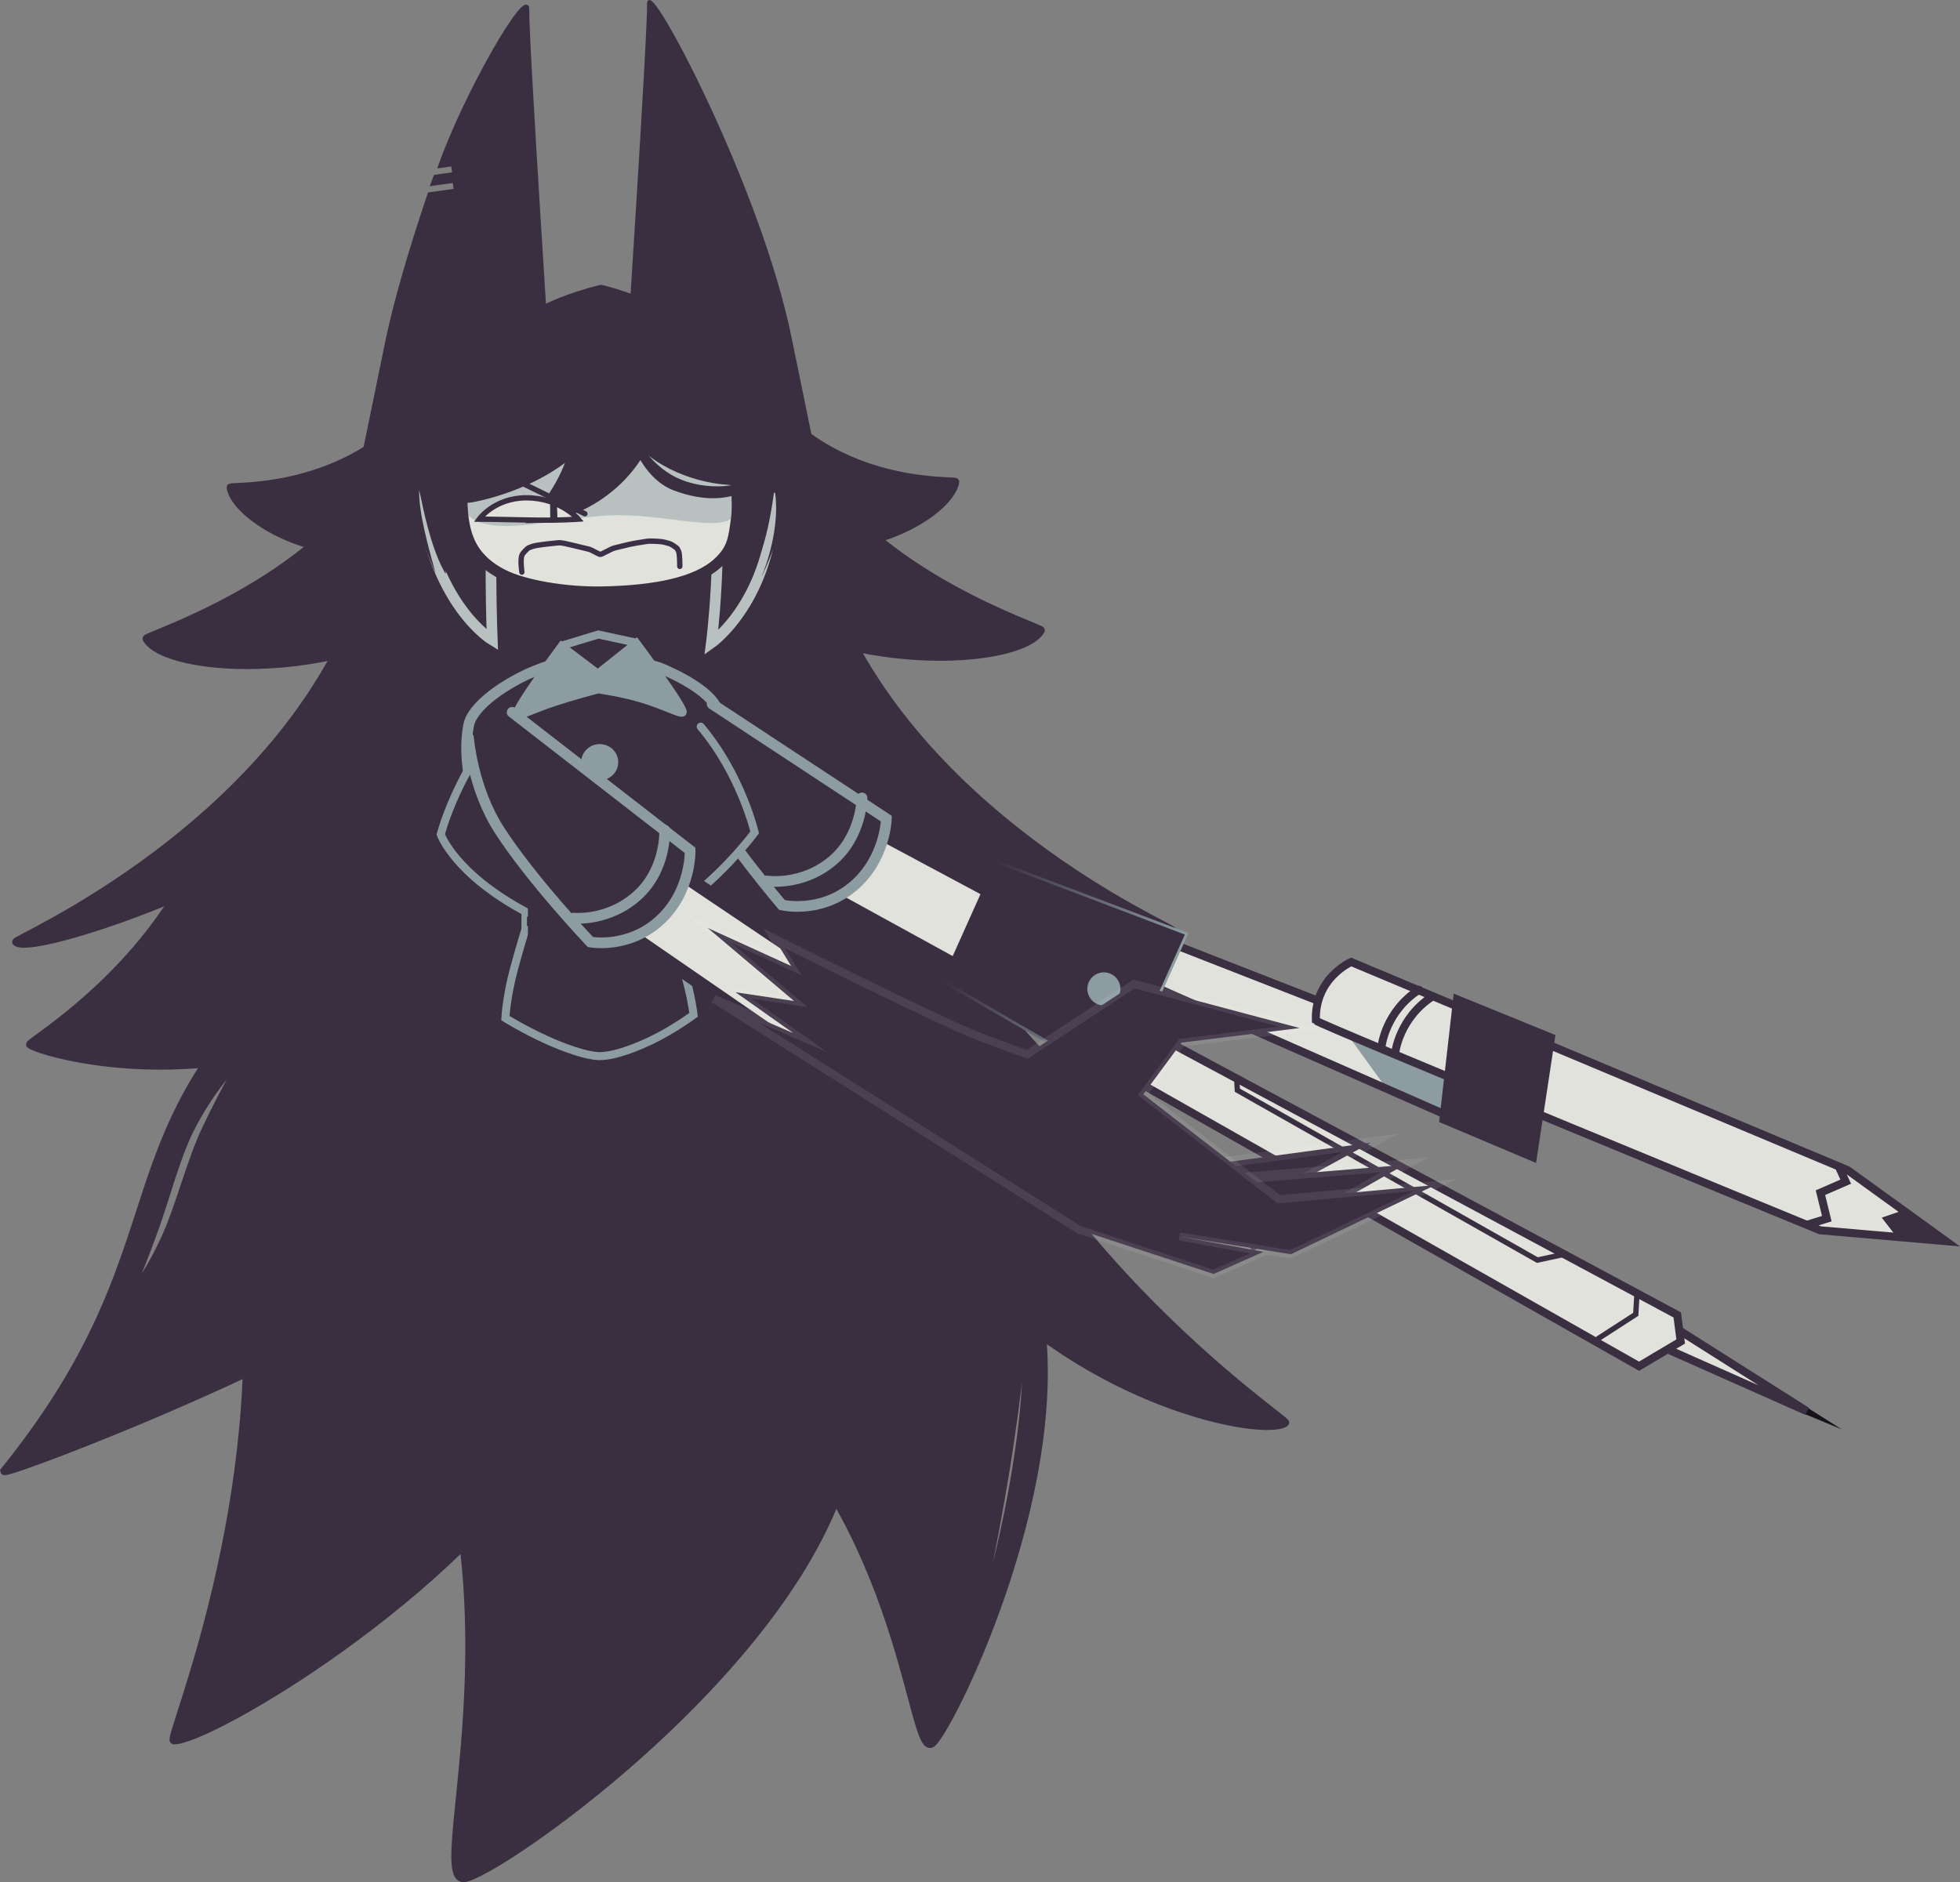 <svg version="1.1" xmlns="http://www.w3.org/2000/svg" xmlns:xlink="http://www.w3.org/1999/xlink" width="366.855" height="352.365" viewBox="0,0,366.855,352.365"><rect x="0" y="0" width="366.855" height="352.365" fill="#808080" stroke="none"/><defs><linearGradient x1="321.749" y1="241.33" x2="287.066" y2="225.786" gradientUnits="userSpaceOnUse" id="color-1"><stop offset="0" stop-color="#8c9ca0"/><stop offset="1" stop-color="#3a2f41"/></linearGradient></defs><g transform="translate(-105.926,-52.482)"><g data-paper-data="{&quot;isPaintingLayer&quot;:true}" fill-rule="nonzero" stroke-linejoin="miter" stroke-miterlimit="10" stroke-dasharray="" stroke-dashoffset="0" style="mix-blend-mode: normal"><g fill="#3a2f41" stroke="#3a2f41" stroke-linecap="butt"><path d="M268.972,188.723c5.406,46.44 51.543,78.195 50.806,78.433c-3.178,1.91 -39.028,-18.46 -56.412,-38.652c-7.036,-8.172 -40.502,-26.588 -49.371,-42.108c-7.257,-12.698 8.159,-23.107 16.078,-27.319c7.415,-3.945 35.998,4.712 38.9,29.645z" data-paper-data="{&quot;index&quot;:null}" stroke-width="1.5"/><path d="M257.054,148.956c0,12.045 -18.2,17.925 -36.46,18.754c-1.513,0.069 -3.537,-23.772 -5.021,-23.772c-4.032,0 -7.58,23.601 -11.494,23.05c-14.915,-2.101 -27.602,-8.229 -27.602,-18.56c0,-14.923 14.108,-27.706 26.136,-34.623c6.745,-3.879 14.639,-5.584 14.639,-5.584c0,0 6.605,1.475 12.291,4.607c11.781,6.489 27.487,19.306 27.487,35.336z" stroke-width="2"/><path d="M210.755,126.688c2.937,5.615 -13.982,19.172 -27.902,26.453c-13.92,7.281 -32.67,-3.1 -33.761,-9.359c-0.351,-0.443 20.065,1.22 33.726,-14.077c13.662,-15.297 25,-8.632 27.937,-3.017z" stroke-width="1.5"/><path d="M212.952,127.108c14.527,12.792 -5.306,25.663 -20.625,37.495c-20.819,16.08 -55.103,14.13 -58.971,7.469c-0.643,-0.386 31.357,-10.246 43.551,-32.185c12.193,-21.938 29.924,-18.17 36.046,-12.78z" stroke-width="1.5"/><path d="M250.988,128.645c13.662,15.297 34.078,13.633 33.726,14.077c-1.09,6.26 -19.841,16.641 -33.761,9.359c-13.92,-7.281 -30.839,-20.838 -27.902,-26.453c2.937,-5.615 14.275,-12.279 27.937,3.017z" data-paper-data="{&quot;index&quot;:null}" stroke-width="1.5"/><path d="M257.178,138.327c12.193,21.938 44.193,31.799 43.551,32.185c-3.868,6.661 -38.152,8.611 -58.971,-7.469c-15.319,-11.832 -35.153,-24.703 -20.625,-37.495c6.122,-5.39 23.852,-9.159 36.046,12.78z" data-paper-data="{&quot;index&quot;:null}" stroke-width="1.5"/><path d="M217.237,142.065c6.537,5.756 18.778,19.116 9.15,29.993c-11.768,13.294 -47.351,24.297 -55.777,30.804c-20.819,16.08 -59.078,28.493 -61.653,25.969c-0.643,-0.386 49.812,-21.764 65.108,-65.94c8.212,-23.718 37.05,-26.216 43.172,-20.826z" stroke-width="1.5"/><path d="M260.206,160.74c15.296,44.175 65.751,65.554 65.108,65.94c-2.575,2.524 -50.157,0.868 -73.126,-16.647c-8.425,-6.508 -32.536,-26.832 -44.303,-40.126c-9.628,-10.877 2.613,-24.236 9.15,-29.993c6.122,-5.39 34.959,-2.892 43.172,20.826z" data-paper-data="{&quot;index&quot;:null}" stroke-width="1.5"/><path d="M209.274,155.9c7.356,4.372 21.533,14.949 13.721,26.427c-9.548,14.029 -28.755,45.111 -36.061,52.369c-33.578,26.297 -72.429,15.302 -75.367,13.342c-0.695,-0.263 24.29,-14.668 33.219,-40.328c32.375,-22.487 57.6,-55.904 64.488,-51.81z" data-paper-data="{&quot;index&quot;:null}" stroke-width="1.5"/><path d="M276.962,216.599c9.403,61.66 70.445,101.897 69.509,102.248c-3.989,2.69 -36.453,-3.165 -59.888,-29.293c-9.484,-10.574 -68.26,-53.276 -80.491,-73.563c-10.007,-16.598 9.282,-31.171 19.25,-37.146c9.334,-5.594 46.571,4.648 51.619,37.753z" data-paper-data="{&quot;index&quot;:null}" stroke-width="1.5"/><path d="M175.616,304.797c-1.504,0.301 -7.5,-3.344 -8.931,-2.583c-24.958,13.287 -59.792,26.347 -59.948,25.664c31.065,-38.604 20.268,-57.841 45.05,-85.738c8.19,-6.243 43.043,-49.697 58.248,-57.233c12.44,-6.166 23.127,46.614 26.451,54.499c3.112,7.384 -34.161,36.401 -60.87,65.391zM129.755,295.835c0.208,0 3.816,-4.271 7.24,-11.884c2.595,-5.769 4.678,-14.169 7.434,-19.995c3.987,-8.428 7.675,-14.384 7.675,-14.612c0,0 -5.474,4.878 -10.102,13.559c-2.91,5.46 -4.606,12.366 -6.849,18.759c-2.645,7.537 -5.584,14.173 -5.398,14.173z" data-paper-data="{&quot;index&quot;:null}" stroke-width="1.5"/><path d="M299.803,294.929c7.522,33.293 -15.611,80.355 -19.329,83.821c-4.104,3.826 -4.807,-40.818 -36.785,-68.351c-25.583,-22.027 -14.378,-67.617 -1.258,-70.708c13.121,-3.09 49.849,21.944 57.372,55.237zM288.233,358.92c4.384,-9.8 11.794,-44.459 9.322,-57.606c0,0 -1.173,12.705 -3.397,26.322c-2.489,15.244 -6.054,31.571 -5.925,31.284z" stroke-width="1.5"/><path d="M262.718,332.303c-13.511,36.15 -63.5,70.691 -69.789,71.77c-6.942,1.191 9.881,-45.272 -6.884,-90.533c-13.412,-36.209 34.153,-72.883 50.396,-67.995c16.243,4.888 39.787,50.608 26.276,86.757z" stroke-width="1.5"/><path d="M211.076,319.387c-19.593,32.213 -66.725,59.247 -72.599,58.892c-1.464,0.326 18.46,-45.178 12.726,-93.042c-4.587,-38.292 40.559,-64.683 54.147,-56.287c13.588,8.397 25.319,58.223 5.726,90.436z" stroke-width="1.5"/><path d="M178.094,117.378c1.681,-8.454 4.84,-18.891 8.132,-28.636c1.393,-0.196 3.644,-0.513 4.884,-0.688l-0.225,-1.598c-0.874,0.123 -3.287,0.463 -4.161,0.586c0.117,-0.339 0.513,-1.26 0.63,-1.597c1.171,-0.165 2.491,-0.351 3.471,-0.489l-0.225,-1.598c-0.584,0.082 -1.879,0.265 -2.463,0.347c4.849,-13.806 16.761,-34.321 16.605,-29.353c-0.156,4.968 4.208,71.963 4.208,71.963c0,0 -33.481,25.294 -35.587,14.111z" data-paper-data="{&quot;index&quot;:null}" stroke-width="0.5"/><path d="M258.667,139.231c-2.106,11.183 -35.587,-14.111 -35.587,-14.111c0,0 4.364,-66.995 4.208,-71.963c-0.156,-4.968 20.996,34.613 26.647,63.026z" data-paper-data="{&quot;index&quot;:null}" stroke-width="0.5"/></g><path d="M240.966,199.72c-1.079,7.185 -7.103,18.72 -7.103,18.72l-32.335,-0.516c0,0 -10.449,-17.036 -7.861,-29.774c1.016,-5 13.19,-11.782 19.301,-11.754c3.794,0.018 10.537,-0.887 16.301,1.069c0,0 8.509,3.282 10.625,7.24c3.305,6.181 1.072,15.014 1.072,15.014z" fill="#3a2f41" stroke="#8c9ca0" stroke-width="2" stroke-linecap="round"/><g stroke-linecap="butt"><path d="M292.032,237.222l-42.898,-23.474l8.363,-12.254l38.369,20.649c0,0 3.659,6.807 2.637,8.373z" data-paper-data="{&quot;index&quot;:null}" fill="#e1e2db" stroke="none" stroke-width="0"/><path d="M264.558,213.679c-1.71,2.922 -7.351,4.76 -7.351,4.76l-8.008,-4.417l8.493,-12.888c0,0 4.724,2.633 7.228,4.125c0,0 1.348,5.499 -0.362,8.421z" data-paper-data="{&quot;index&quot;:null}" fill="#8c9ca0" stroke="none" stroke-width="0"/><path d="M249.46,213.79l8.363,-12.254l40.774,21.822c0,0 0.759,4.982 -0.525,6.952c-1.147,1.758 -6.527,6.594 -6.527,6.594z" data-paper-data="{&quot;index&quot;:null}" fill="none" stroke="#3a2f41" stroke-width="2.5"/></g><g data-paper-data="{&quot;index&quot;:null}" stroke="#8c9ca0" stroke-width="2" stroke-linecap="round"><path d="M239.22,184.282l32.61,21.464c0,0 -0.155,7.637 -6.308,12.747c-6.152,5.111 -13.235,3.412 -13.235,3.412c0,0 -10.494,-12.295 -15.982,-21.962c-4.553,-8.021 -4.346,-8.716 -4.346,-8.716" fill="#3a2f41"/><path d="M267.262,201.853c0,0 -0.033,7.184 -5.573,11.809c-5.752,4.803 -12.3,3.74 -12.3,3.74" fill="none"/></g><g><path d="M224.741,173.889c0,1.805 -4.669,5.152 -6.653,5.152c-1.983,0 -6.535,-2.994 -6.535,-4.798c0,-1.805 4.728,-2.797 6.712,-2.797c1.983,0 6.476,0.639 6.476,2.443z" fill="#3a2f41" stroke="none" stroke-width="0" stroke-linecap="butt"/><g fill="#8c9ca0" stroke="#8c9ca0" stroke-width="1.5" stroke-linecap="butt"><path d="M202.591,186.39c-0.681,-0.667 8.429,-12.942 8.429,-12.942l6.804,5.143l7.205,-5.738c0,0 9.198,12.336 8.663,13.013c-0.295,0.374 -3.529,-1.335 -7.552,-2.561c-3.701,-1.129 -8.231,-1.77 -8.231,-1.77c0,0 -4.795,1.225 -8.717,2.559c-3.587,1.22 -6.317,2.574 -6.601,2.296z"/></g><path d="M211.023,174.919l0.447,-1.696l6.453,-1.955l6.7,1.448l0.707,1.731" fill="none" stroke="#8c9ca0" stroke-width="1.5" stroke-linecap="round"/></g><g fill="#3a2f41"><path d="M231.439,218.18l-0.415,8.073c0,0 1.451,3.278 2.905,8.015c1.43,4.659 1.814,8.193 1.814,8.193c0,0 -2.979,2.227 -6.649,4.146c-3.771,1.972 -8.272,3.635 -11.02,3.589c-2.359,-0.039 -6.513,-1.506 -9.994,-3.097c-4.195,-1.917 -7.56,-4.015 -7.56,-4.015c0,0 0.177,-3.959 1.659,-9.398c1.178,-4.323 2.085,-7.208 2.085,-7.208c0,0 0.064,-8.903 0.052,-8.909" stroke="#8c9ca0" stroke-width="1.5" stroke-linecap="round"/><path d="M237.075,188.515c7.586,8.996 10.099,19.798 10.099,19.798c0,0 -6.813,9.311 -16.252,15.15l-26.314,-0.13c-13.63,-7.226 -16.184,-14.651 -16.184,-14.651c0,0 2.548,-9.916 9.805,-19.134" stroke="#8c9ca0" stroke-width="1.5" stroke-linecap="round"/><path d="M204.735,227.58v-9.585h25.905v9.585z" stroke="none" stroke-width="0" stroke-linecap="butt"/></g><path d="M222.142,195.171c0,2.146 -1.776,3.886 -3.967,3.886c-2.191,0 -3.967,-1.74 -3.967,-3.886c0,-2.146 1.776,-3.886 3.967,-3.886c2.191,0 3.967,1.74 3.967,3.886z" fill="#8c9ca0" stroke="#3a2f41" stroke-width="1" stroke-linecap="butt"/><path d="M222.304,205.695c0,2.146 -1.776,3.886 -3.967,3.886c-2.191,0 -3.967,-1.74 -3.967,-3.886c0,-2.146 1.776,-3.886 3.967,-3.886c2.191,0 3.967,1.74 3.967,3.886z" fill="#8c9ca0" stroke="#3a2f41" stroke-width="1" stroke-linecap="butt"/><path d="M254.374,142.576c0,10.878 -16.437,16.188 -32.928,16.937c-1.366,0.062 -3.194,-21.47 -4.534,-21.47c-3.641,0 -6.846,21.315 -10.381,20.817c-13.471,-1.898 -24.928,-7.432 -24.928,-16.762c0,-13.477 12.742,-25.023 23.605,-31.269c6.092,-3.503 13.221,-5.043 13.221,-5.043c0,0 5.965,1.332 11.1,4.161c10.64,5.861 24.825,17.436 24.825,31.913z" fill="#3a2f41" stroke="none" stroke-width="0" stroke-linecap="butt"/><path d="M250.842,145.705c-0.508,19.209 -11.768,27.151 -11.768,27.151c0,0 2.156,-16.799 0.553,-31.147" data-paper-data="{&quot;index&quot;:null}" fill="#3a2f41" stroke="#b8c1c0" stroke-width="2" stroke-linecap="round"/><path d="M246.098,160.893c-1.75,2.8 4.064,-25.135 4.607,-25.221c0.69,-0.11 1.893,3.395 2.687,7.827c0.793,4.433 -5.021,17.436 -4.884,16.834c2.18,-5.323 3.216,-11.592 2.423,-16.024c-0.17,-0.949 -0.871,10.248 -4.832,16.584z" data-paper-data="{&quot;index&quot;:null}" fill="#3a2f41" stroke="none" stroke-width="0" stroke-linecap="butt"/><path d="M198.563,140.712c-1.292,12.179 -0.5,31.599 -0.5,31.599c0,0 -11.527,-6.902 -13.553,-28.411" fill="#3a2f41" stroke="#b8c1c0" stroke-width="2" stroke-linecap="round"/><path d="M184.366,144.302c0,4.429 1.666,10.33 3.044,15.358c0.154,0.564 -4.668,-10.93 -4.668,-15.358c0,-4.429 0.363,-8.019 0.812,-8.019c0.352,0 7.057,25.844 5.635,23.394c-3.217,-5.544 -4.824,-16.323 -4.824,-15.375z" fill="#3a2f41" stroke="none" stroke-width="0" stroke-linecap="butt"/><g stroke-linecap="butt"><path d="M243.358,145.198c0,5.29 -0.391,10.009 -4.56,13.424c-4.052,3.319 -11.417,4.465 -20.696,4.644c-9.236,0.178 -17.168,-1.933 -21.245,-5.39c-4.125,-3.497 -4.671,-7.432 -4.671,-12.678c0,-10.432 7.785,-23.683 29.256,-23.108c14.124,0.378 21.915,12.676 21.915,23.108z" fill="#e1e2db" stroke="none" stroke-width="0"/><path d="M244.167,147.087c-0.486,6.223 -11.251,1.767 -22.839,1.849c-11.585,0.083 -29.142,6.478 -29.142,-3.954c0,-10.432 7.785,-23.683 29.256,-23.108c14.124,0.378 22.725,12.514 22.725,22.946z" fill="#b8c1c0" stroke="none" stroke-width="0"/><path d="M225.661,122.539c10.086,2.04 16.422,7.632 17.667,17.017c0.316,2.382 0.79,7.323 0.428,9.91c-0.525,3.752 -0.596,5.731 -3.43,8.362c-3.999,3.711 -11.782,5.248 -21.677,5.439c-6.836,0.132 -14.635,-1.203 -18.565,-3.199c-6.751,-3.429 -7.68,-8.599 -7.68,-15.192c0,-8.855 5.609,-19.417 20.435,-22.154" fill="none" stroke="#3a2f41" stroke-width="2"/></g><path d="M252.532,138.8c-2.525,1.525 -4.035,4.382 -7.151,4.512c-7.801,0.326 -15.983,-2.8 -20.402,-7.707c-6.232,-6.363 -4.925,-17.823 -2.645,-20.141c2.315,-2.353 10.582,0.427 17.087,6.827z" data-paper-data="{&quot;index&quot;:null}" fill="#3a2f41" stroke="none" stroke-width="0" stroke-linecap="butt"/><path d="M223.386,117.712c2.577,4.341 -4.195,15.314 -13.42,20.789c-3.641,2.161 -11.293,4.425 -12.324,5.086c-0.858,0.55 -6.5,2.096 -6.016,3.434c1.35,3.731 -2.764,-4.698 -4.019,-6.811c-2.577,-4.341 2.813,-12.299 12.038,-17.774c9.225,-5.475 21.165,-9.065 23.741,-4.724z" fill="#3a2f41" stroke="none" stroke-width="0" stroke-linecap="butt"/><g stroke-linecap="butt"><path d="M253.964,248.338l-40.31,-27.684l9.557,-11.347l36.089,24.416c0,0 2.953,7.142 1.779,8.597z" data-paper-data="{&quot;index&quot;:null}" fill="#e1e2db" stroke="none" stroke-width="0"/><path d="M229.006,222.142c-1.996,2.734 -7.793,3.994 -7.793,3.994l-7.521,-5.203l9.75,-11.965c0,0 4.434,3.096 6.774,4.833c0,0 0.786,5.607 -1.21,8.341z" data-paper-data="{&quot;index&quot;:null}" fill="#8c9ca0" stroke="none" stroke-width="0"/><path d="M213.974,220.729l9.557,-11.347l38.364,25.825c0,0 0.253,5.033 -1.224,6.863c-1.319,1.634 -7.159,5.901 -7.159,5.901z" data-paper-data="{&quot;index&quot;:null}" fill="none" stroke="#3a2f41" stroke-width="2.5"/></g><path d="M228.698,131.777c-2.227,10.243 -13.301,18.829 -24.432,18.639c-0.245,-0.018 8.939,-8.169 8.939,-19.207c0,-7.314 4.759,-12.675 8.286,-12.675c3.472,0 7,5.276 7.088,12.431c0.001,0.114 0.144,0.7 0.119,0.812z" data-paper-data="{&quot;index&quot;:null}" fill="#3a2f41" stroke="none" stroke-width="0" stroke-linecap="butt"/><path d="M218.583,131.96c-7.143,10.863 -21.225,14.032 -24.425,14.587c-3.2,0.555 -2.51,-2.579 -2.653,-3.403c-0.143,-0.825 2.174,-10.038 5.374,-10.593c3.2,-0.555 21.561,-1.415 21.704,-0.59z" fill="#3a2f41" stroke="none" stroke-width="0" stroke-linecap="butt"/><g data-paper-data="{&quot;index&quot;:null}" stroke="#8c9ca0" stroke-width="2" stroke-linecap="round"><path d="M201.789,185.831l33.308,25.846c0,0 0.248,7.634 -5.626,13.062c-5.874,5.428 -13.036,4.106 -13.036,4.106c0,0 -11.129,-11.724 -17.119,-21.087c-4.97,-7.769 -5.697,-17.161 -5.697,-17.161" fill="#3a2f41"/><path d="M230.33,207.888c0,0 0.346,7.175 -4.941,12.087c-5.49,5.1 -12.085,4.385 -12.085,4.385" fill="none"/></g><path d="M248.398,142.168c0,0 -5.005,6.376 -16.342,2.133c-6.052,-2.265 -8.916,-10.418 -8.916,-14.06c0,0 2.868,9.811 11.46,12.459c6.505,2.005 11.567,-0.164 13.171,-0.756c0.339,-0.125 0.626,0.224 0.626,0.224z" fill="#3a2f41" stroke="none" stroke-width="0" stroke-linecap="butt"/><g><g stroke-linecap="butt"><path d="M318.661,235.559l2.839,-8.085l72.217,28.223l-5.073,10.622z" fill="#e1e2db" stroke="none" stroke-width="0"/><path d="M353.588,239.885l40.129,15.812l-5.073,10.622l-23.344,-10.261z" fill="#8c9ca0" stroke="none" stroke-width="0"/><path d="M318.926,235.858l2.839,-8.085l72.217,28.223l-5.073,10.622z" fill="none" stroke="#3a2f41" stroke-width="1.5"/></g><g stroke="#3a2f41" stroke-width="1.5"><path d="M352.218,243.543c-0.249,-8.01 6.614,-10.968 6.614,-10.968l92.952,38.987l18.361,13.279l-23.554,-2.038c0,0 -94.359,-38.785 -94.373,-39.26z" fill="#e1e2db" stroke-linecap="butt"/><path d="M461.601,283.682l-2.232,-2.876l3.384,-1.167l5.891,4.536z" fill="#3a2f41" stroke-linecap="round"/><path d="M364.534,248.267c0,0 0.734,-6.459 6.986,-10.489" fill="none" stroke-linecap="round"/><path d="M367.084,249.499c0,0 0.734,-6.459 6.986,-10.489" fill="none" stroke-linecap="round"/><path d="M450.299,271.306l1.09,2.397l-4.727,2.059l1.189,4.864l-3.547,1.099" fill="none" stroke-linecap="round"/></g><path d="M376.09,262.061l2.567,-22.495l17.575,7.16l-3.398,22.403z" fill="#3a2f41" stroke="#3a2f41" stroke-width="1.5" stroke-linecap="butt"/><g><g><path d="M415.45,303.931l2.214,-4.013l26.471,16.757z" fill="#e1e2db" stroke="#3a2f41" stroke-width="1.5" stroke-linecap="butt"/><path d="M444.438,316.148l6.228,3.93l-6.826,-2.828z" fill="#16121a" stroke="#16121a" stroke-width="0" stroke-linecap="round"/></g><path d="M312.803,251.601l4.427,-8.026l102.627,55.072l0.643,4.973l-7.789,4.632z" fill="#e1e2db" stroke="#3a2f41" stroke-width="1.5" stroke-linecap="butt"/><path d="M412.338,294.363l-0.249,4.173l-7.021,4.542" fill="none" stroke="#3a2f41" stroke-width="1" stroke-linecap="round"/><path d="M399.032,287.228l-5.356,1.151l-56.149,-31.794l-0.147,-2.339" fill="none" stroke="#3a2f41" stroke-width="1" stroke-linecap="round"/></g><g stroke-linecap="butt"><path d="M328.038,227.297l-12.579,28.066l-33.047,-19.195l10.022,-22.361z" fill="#3a2f41" stroke="url(#color-1)" stroke-width="0.5"/><path d="M314.824,235.521c1.153,1.262 1.064,3.22 -0.199,4.372c-1.262,1.153 -3.22,1.064 -4.372,-0.198c-1.153,-1.262 -1.064,-3.22 0.198,-4.372c1.262,-1.153 3.22,-1.064 4.372,0.198z" fill="#8c9ca0" stroke="none" stroke-width="0"/></g></g><path d="M203.606,159.585c0,0 -0.321,-2.23 -0.012,-3.101c0.192,-0.54 0.868,-1.068 1.047,-1.287c0.104,-0.127 0.84,-0.459 1.767,-0.615c1.27,-0.214 2.914,-0.371 4.05,-0.484c0.578,-0.057 1.634,0.242 2.514,0.43c0.487,0.104 2.055,0.489 3.288,0.796c0.344,0.085 1.57,0.843 1.991,0.94c0.273,0.063 1.877,-0.974 2.729,-1.21c0.396,-0.11 1.711,-0.421 2.784,-0.672c0.478,-0.112 2.041,-0.387 3.283,-0.564c0.479,-0.068 1.603,-0.026 2.605,0.066c0.399,0.037 1.011,0.198 1.576,0.368c0.376,0.113 0.888,0.463 1.298,0.775c0.134,0.102 0.279,0.361 0.412,0.655c0.251,0.556 0.222,2.828 0.222,2.828" data-paper-data="{&quot;index&quot;:null}" fill="none" stroke="#3b3045" stroke-width="1" stroke-linecap="round"/><g stroke="#3a2f41" stroke-linecap="butt"><path d="M204.451,145.678c6.337,0.003 9.701,3.999 9.701,3.999c0,0 -3.917,0.292 -9.686,0.149c-5.126,-0.127 -8.839,-0.153 -8.839,-0.153c0,0 2.843,-3.997 8.824,-3.995z" fill="#e1e2db" stroke-width="1"/><g fill="#3a2f41" stroke-width="0.5"><path d="M209.163,149.678l-0.029,-3.178l0.775,-0.019l0.113,3.264z"/></g></g><path d="M203.371,142.801l12.026,5.857" fill="none" stroke="#3a2f41" stroke-width="1" stroke-linecap="round"/><g data-paper-data="{&quot;index&quot;:null}" fill="#3a2f41"><path d="M320.144,272.137l42.336,-5.735l-27.067,14.791z" stroke-opacity="0.077" stroke="#ffffff" stroke-width="2" stroke-linecap="round"/><path d="M328.121,273.896l40.647,-3.335l-28.319,16.109z" stroke-opacity="0.085" stroke="#ffffff" stroke-width="2" stroke-linecap="round"/><path d="M254.442,245.908l-10.848,-7.668l10.963,1.642l-16.177,-13.683l15.624,7.123l-3.174,-5.169c0,0 30.219,15.225 38.43,18.413c5.263,2.043 8.934,3.291 8.934,3.291l19.987,-13.157l31.002,8.242l-22.101,2.723l-7.16,9.69l25.371,19.642l29.27,-2.665l-27.007,12.956l-20.869,-3.328l15.717,2.874l-9.324,4.149l-25.169,-8.267l-68.396,-43.244z" stroke-opacity="0.083" stroke="#ffffff" stroke-width="1.5" stroke-linecap="butt"/></g></g></g></svg>